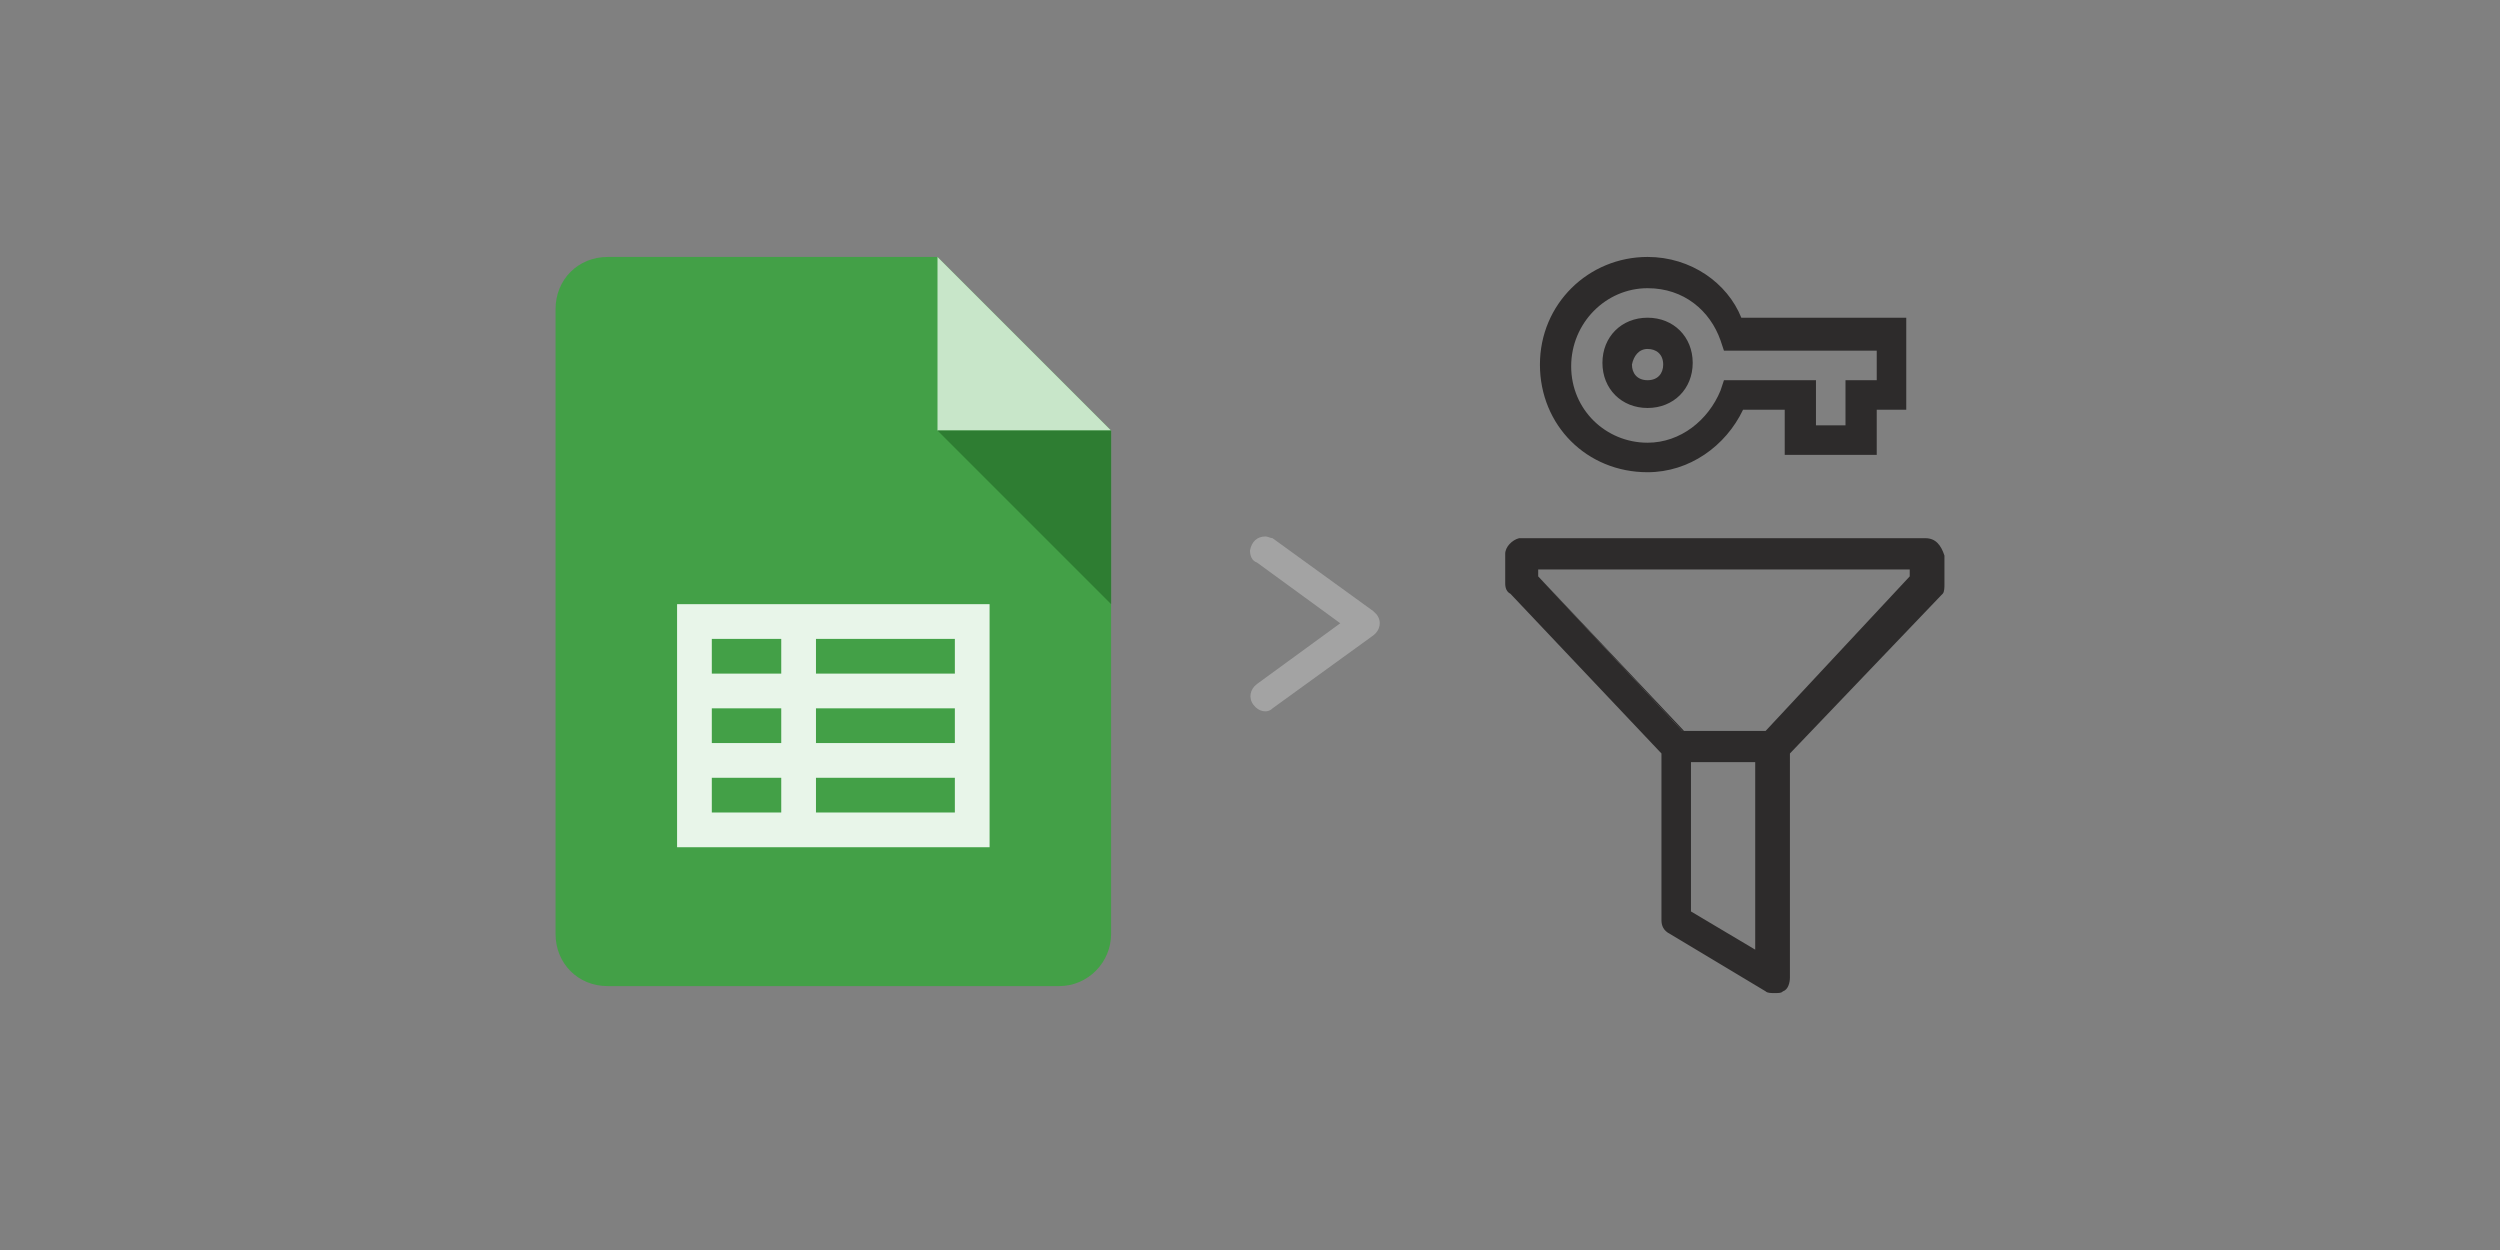 <?xml version="1.0" encoding="utf-8"?>
<!-- Generator: Adobe Illustrator 23.1.1, SVG Export Plug-In . SVG Version: 6.00 Build 0)  -->
<svg version="1.1" id="Layer_1" xmlns="http://www.w3.org/2000/svg" xmlns:xlink="http://www.w3.org/1999/xlink" x="0px" y="0px"
	 viewBox="0 0 144 72" style="enable-background:new 0 0 144 72;" xml:space="preserve">
<rect x="0" y="0" width="144" height="72" fill="#808080" stroke="none"/>
<style type="text/css">
	.st0{fill:#A3A3A3;}
	.st1{fill:#43A047;}
	.st2{fill:#C8E6C9;}
	.st3{fill:#2E7D32;}
	.st4{fill:#E8F5E9;}
	.st5{fill:none;}
	.st6{fill:#2D2B2B;}
</style>
<g>
	<path class="st0" d="M72.9,30.9c-0.5,0-0.8,0.3-0.9,0.8c0,0.3,0.1,0.6,0.4,0.7l4.8,3.5l-4.8,3.5c-0.4,0.3-0.5,0.8-0.2,1.2
		c0.3,0.4,0.8,0.5,1.1,0.2c0,0,0,0,0,0l5.8-4.2c0.4-0.3,0.5-0.8,0.2-1.2c-0.1-0.1-0.1-0.1-0.2-0.2l-5.8-4.2
		C73.2,31,73,30.9,72.9,30.9z"/>
	<path class="st1" d="M61,56.8H35c-1.7,0-3-1.3-3-3v-36c0-1.7,1.3-3,3-3h19l10,10v29C64,55.4,62.7,56.8,61,56.8z"/>
	<path class="st2" d="M64,24.8H54v-10L64,24.8z"/>
	<path class="st3" d="M54,24.8l10,10v-10H54z"/>
	<path class="st4" d="M55,34.8H41h-2v2v2v2v2v2v2v2h18v-2v-2v-2v-2v-2v-2v-2H55z M41,36.8h4v2h-4V36.8z M41,40.8h4v2h-4V40.8z
		 M41,44.8h4v2h-4V44.8z M55,46.8h-8v-2h8V46.8z M55,42.8h-8v-2h8V42.8z M55,38.8h-8v-2h8V38.8z"/>
	<g>
		<polygon class="st5" points="97.4,52.5 101.1,54.7 101.1,43.9 97.4,43.9 		"/>
		<path class="st6" d="M110.9,31h-5v1.8h4.1v0.4l-8.3,8.9H97h-0.1l-8.3-8.9v-0.4H107V31H87.6h-0.1c-0.4,0.1-0.8,0.5-0.8,0.9v1.7
			c0,0.3,0.1,0.5,0.3,0.6l8.7,9.2V53c0,0.3,0.1,0.6,0.5,0.8l5.5,3.3c0.1,0.1,0.3,0.1,0.5,0.1c0.3,0,0.4,0,0.5-0.1
			c0.3-0.1,0.4-0.5,0.4-0.8V43.4l8.7-9.1l0.1-0.1c0.1-0.1,0.1-0.4,0.1-0.5v-1.7C111.8,31.4,111.5,31,110.9,31z M101.1,54.7l-3.7-2.2
			l0,0v-8.6h3.7V54.7z"/>
		<polygon class="st6" points="96.9,42.1 97,42.1 88.6,33.2 		"/>
		<path class="st6" d="M97.4,52.5l3.7,2.2L97.4,52.5z"/>
	</g>
	<path class="st6" d="M94.9,14.8c-3.4,0-6.2,2.7-6.2,6.2s2.7,6.2,6.2,6.2c2.4,0,4.5-1.5,5.5-3.6h2.4v2.6h5.3v-2.6h1.7v-5.3h-0.9
		h-8.6C99.5,16.3,97.4,14.8,94.9,14.8z M94.9,16.6c2.1,0,3.6,1.3,4.2,3l0.2,0.6h8.8v1.7h-1.8v2.6h-1.7v-2.6h-5.3l-0.2,0.6
		c-0.7,1.7-2.3,3-4.2,3c-2.4,0-4.4-1.9-4.4-4.4C90.5,18.6,92.5,16.6,94.9,16.6z M94.9,18.3c-1.5,0-2.6,1.1-2.6,2.6s1.1,2.6,2.6,2.6
		s2.6-1.1,2.6-2.6S96.4,18.3,94.9,18.3z M94.9,20.1c0.5,0,0.9,0.3,0.9,0.9c0,0.5-0.3,0.9-0.9,0.9S94,21.5,94,21
		C94.1,20.5,94.4,20.1,94.9,20.1z"/>
</g>
</svg>
